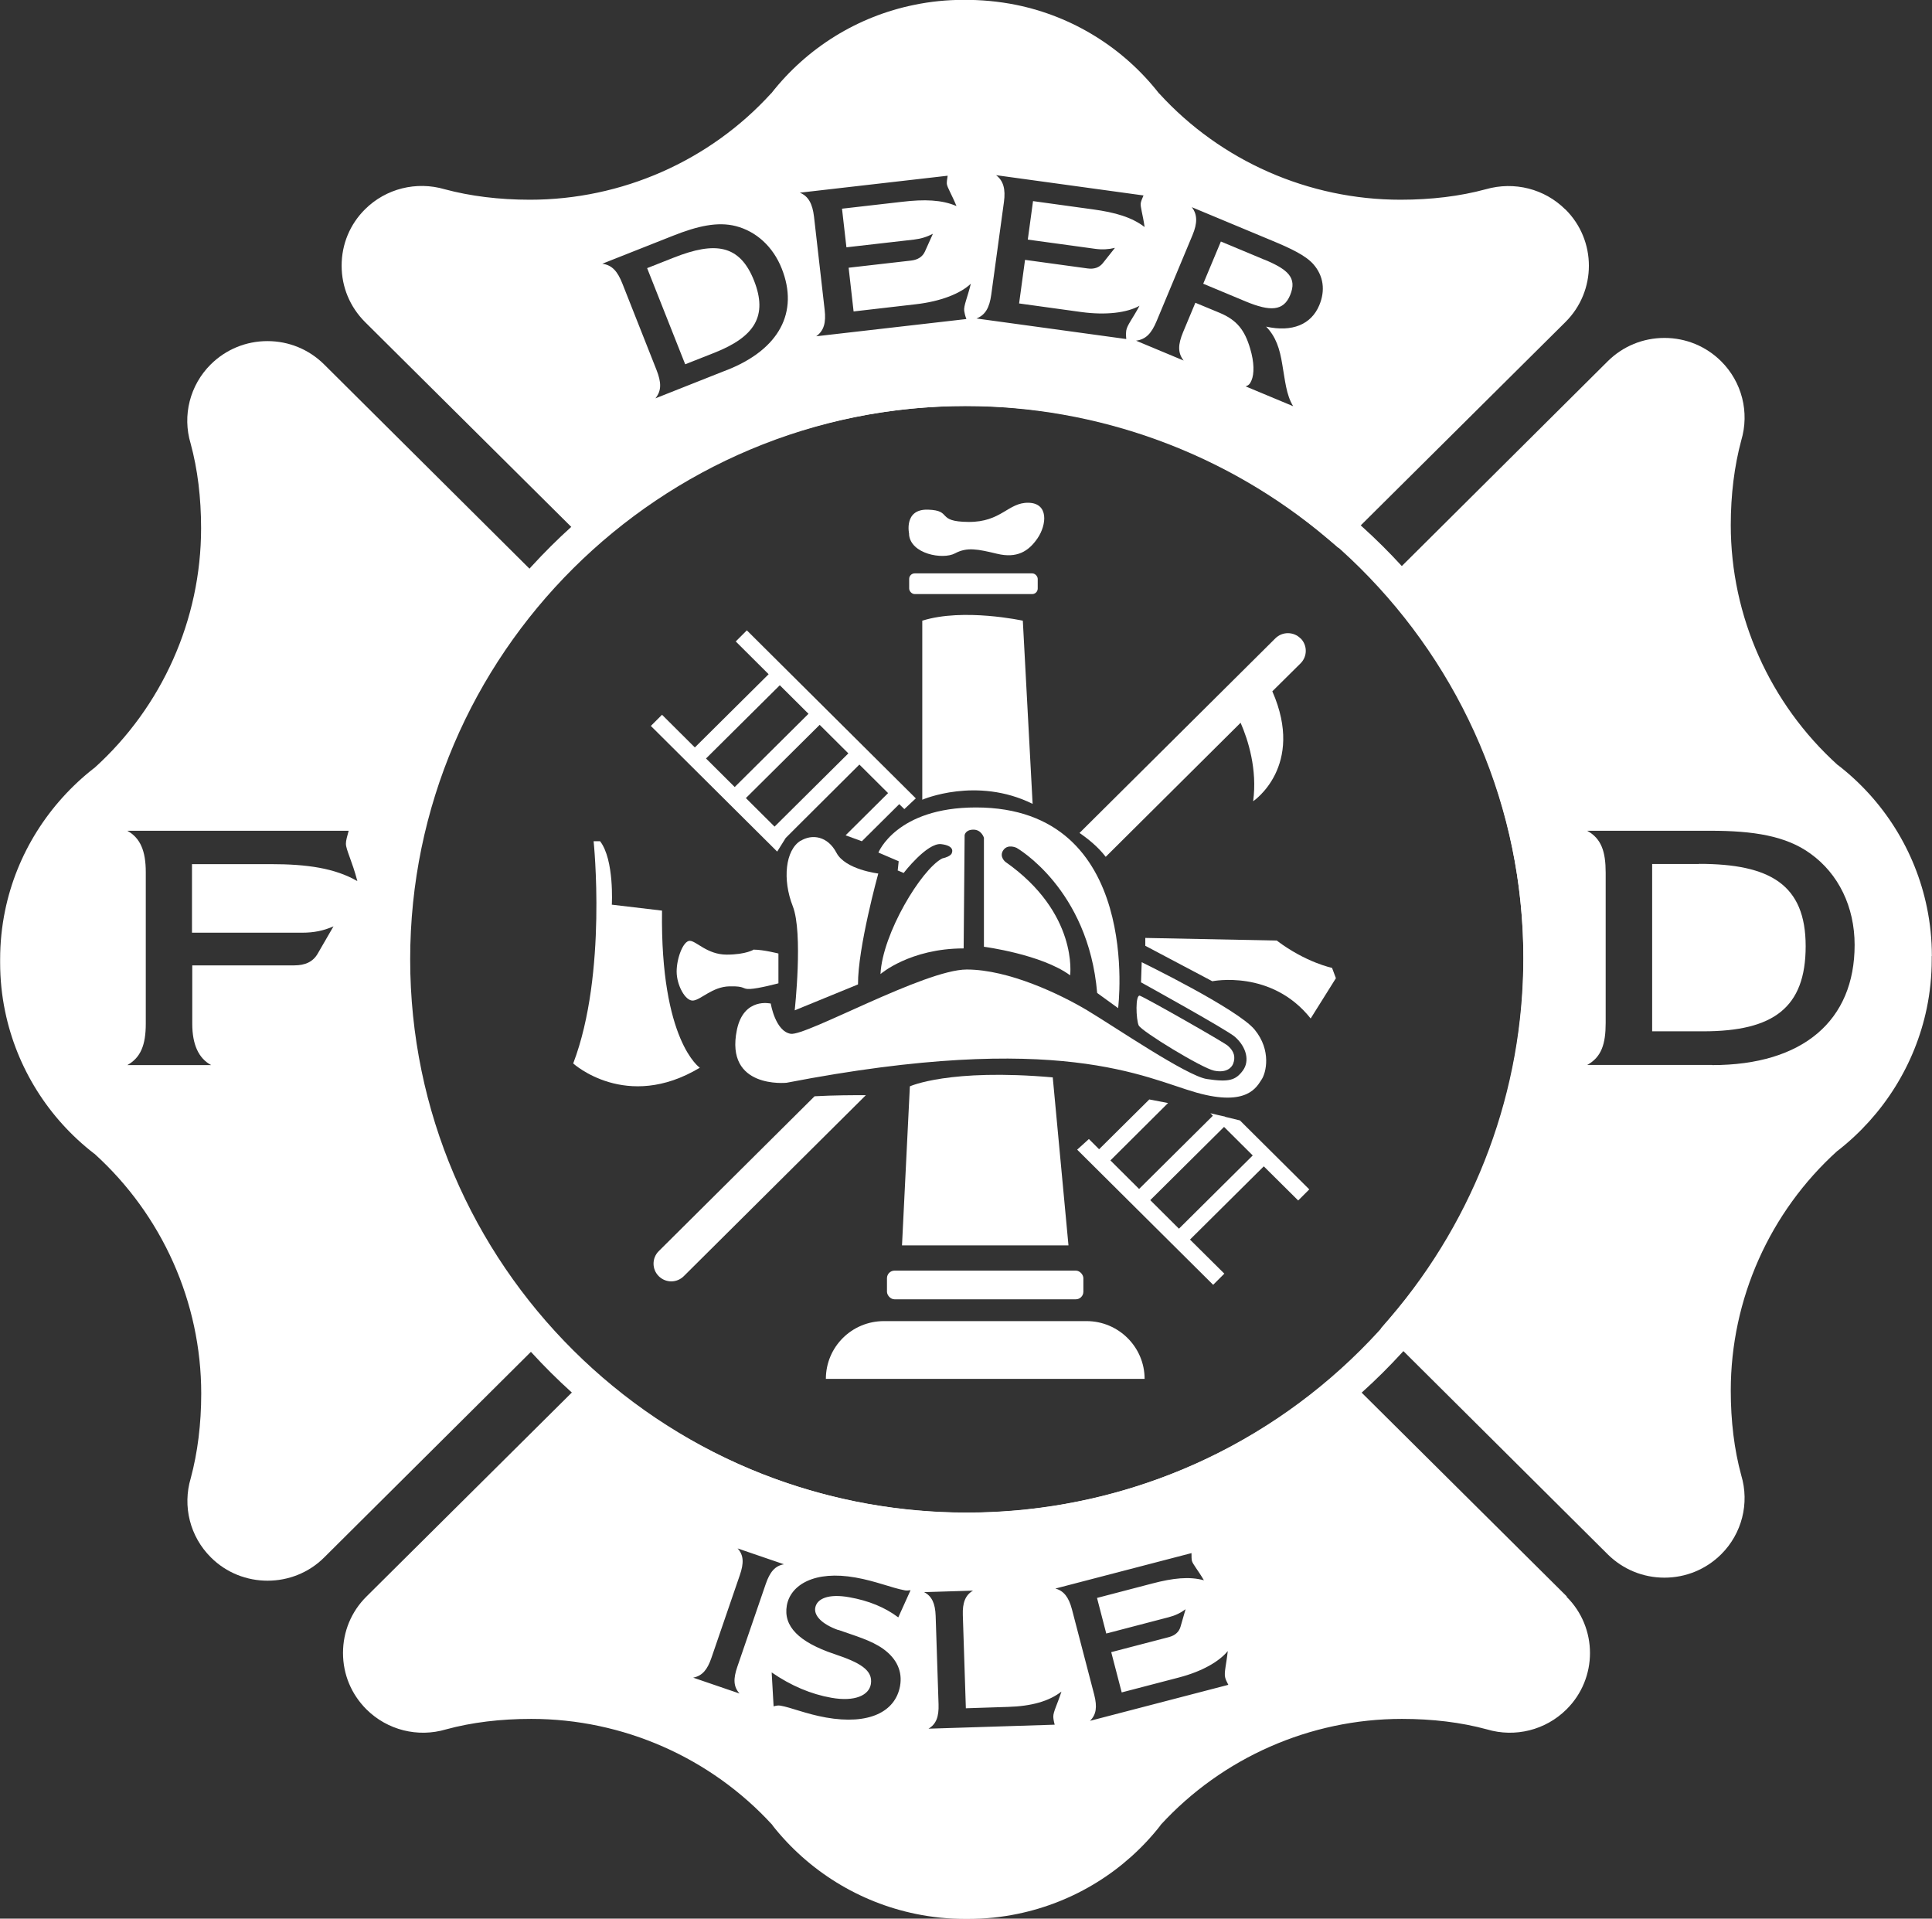 <?xml version="1.0" encoding="UTF-8"?><svg xmlns="http://www.w3.org/2000/svg" viewBox="0 0 140.08 139.1"><rect x="0" y="0" width="140.08" height="139.1" fill="#333333" stroke="none"/><defs><style>.cls-1{fill:#fff;}</style></defs><g id="Cross"><path class="cls-1" d="M70.1,27.16c-23.52,0-42.66,19.02-42.66,42.4s19.14,42.4,42.66,42.4,42.66-19.02,42.66-42.4-19.14-42.4-42.66-42.4Zm0,82.51c-22.26,0-40.36-18-40.36-40.12S47.84,29.43,70.1,29.43s40.36,18,40.36,40.12-18.11,40.12-40.36,40.12Z"/></g><g id="Center"><path class="cls-1" d="M59.06,79.48l-11.3,11.23c-.5,.5-.5,1.31,0,1.81,.25,.25,.58,.38,.91,.38s.66-.13,.91-.38l13.2-13.12c-.91,0-2.28,0-3.73,.08Z"/><path class="cls-1" d="M94.29,46.28c-.5-.5-1.32-.5-1.82,0l-14.2,14.11c.6,.41,1.34,1,1.9,1.73l9.78-9.72c.55,1.26,1.22,3.38,.91,5.69,0,0,3.78-2.53,1.39-7.97l2.05-2.03c.5-.5,.5-1.31,0-1.81Z"/><path class="cls-1" d="M53.35,46.51l2.38,2.37-5.35,5.31-2.38-2.37-.81,.81,9.16,9.11,.62-.99h0s.73-.73,.73-.73l4.61-4.59,2.08,2.07-3.08,3.06,1.18,.43,2.71-2.69,.37,.36,.83-.78-12.25-12.18-.81,.81Zm8.16,8.11l-5.35,5.31-2.08-2.07,5.35-5.31,2.08,2.07Zm-2.89-2.87l-5.35,5.31-2.08-2.07,5.35-5.31,2.08,2.07Z"/><path class="cls-1" d="M94.12,87.04l.81-.81-5.03-5-1.07-.26-.02-.02-.5-.11-.55-.13,.18,.18-5.35,5.31-2.08-2.07,4.18-4.16-1.36-.26-3.64,3.61-.74-.74-.85,.77,9.86,9.8,.81-.81-2.49-2.47,5.35-5.31,2.49,2.47Zm-8.64,2.04l-2.08-2.07,5.35-5.31,2.08,2.07-5.35,5.31Z"/><path class="cls-1" d="M44.36,65.6s.19-3.26-.85-4.61h-.47s1.01,9.59-1.48,16.11c0,0,3.85,3.51,9.18,.31,0,0-2.87-1.93-2.74-11.39l-3.63-.43Z"/><path class="cls-1" d="M54.68,68.83s-.57,.38-1.99,.38-2.21-1-2.68-1-.95,1.25-.95,2.23,.63,2.16,1.2,2.1,1.39-1,2.62-1.03,.88,.22,1.51,.19,2.05-.41,2.05-.41v-2.16s-1.1-.28-1.77-.28Z"/><path class="cls-1" d="M83.04,68.01v.56l4.86,2.57s4.29-.88,7.13,2.7l1.83-2.92-.28-.75s-1.89-.38-4.01-1.98l-9.53-.19Z"/><path class="cls-1" d="M65.07,63.1l.45,.19s1.7-2.21,2.72-2.09,.78,.61,.78,.61c0,0,.02,.26-.71,.43-1.51,.79-4.33,5.45-4.47,8.38,0,0,2.13-1.86,6.03-1.86l.07-8.21s.05-.4,.64-.4,.76,.59,.76,.59v7.9s4.16,.54,6.25,2.07c0,0,.61-4.51-4.7-8.23,0,0-.47-.38-.14-.85s.96-.16,.96-.16c0,0,5.2,2.95,5.84,10.52l1.52,1.1s1.83-14.55-10.31-14.55c-5.77,0-7.07,3.27-7.07,3.27l1.47,.63-.07,.66Z"/><path class="cls-1" d="M58.05,60.96c.83-.51,1.96-.35,2.6,.87s3.03,1.5,3.03,1.5c0,0-1.49,5.38-1.47,8.04l-4.59,1.88s.62-5.62-.14-7.55-.54-4.07,.57-4.75Z"/><path class="cls-1" d="M55.89,72.79s.33,1.98,1.44,2.16,9.72-4.66,12.76-4.66,6.78,1.79,8.74,2.96,7.23,4.77,8.68,4.98c1.59,.24,2.08,.09,2.6-.61s.26-1.72-.57-2.45c-.58-.51-6.81-3.95-6.81-3.95l.05-1.46s6.96,3.39,8.19,4.89,.83,3.14,.5,3.62-.99,2-4.73,.94-9.89-4.54-29.71-.71c0,0-4.49,.47-3.6-3.84,.5-2.39,2.46-1.9,2.46-1.9Z"/><path class="cls-1" d="M82.66,72.19c-.36-.13-.29,1.73-.1,2.15s4.57,3.09,5.46,3.28,1.28-.21,1.39-.5c.17-.45,.1-.88-.38-1.3-.29-.26-5.92-3.46-6.36-3.62Z"/><path class="cls-1" d="M66.87,57.98s3.93-1.71,8,.3l-.71-13.28s-4.31-.94-7.29,0v12.98Z"/><path class="cls-1" d="M65.97,78.76s2.84-1.31,10.36-.65l1.14,12.18h-12.07l.57-11.53Z"/><rect class="cls-1" x="64.31" y="92.12" width="14.24" height="2.08" rx=".55" ry=".55"/><path class="cls-1" d="M82.99,99.97c0-2.31-1.89-4.19-4.21-4.19h-14.69c-2.33,0-4.21,1.87-4.21,4.19h0s23.11,0,23.11,0Z"/><rect class="cls-1" x="65.92" y="41.57" width="9.32" height="1.5" rx=".4" ry=".4"/><path class="cls-1" d="M65.92,38.73s-.43-1.84,1.37-1.78,.54,.87,2.93,.89,2.87-1.42,4.35-1.39,1.32,1.6,.66,2.57-1.51,1.47-2.93,1.13-2.18-.5-3.06-.03-3.22,.05-3.33-1.38Z"/></g><g id="Text"><path class="cls-1" d="M39.27,95.75c-6.22-7.26-9.65-16.52-9.65-26.08s3.43-18.81,9.65-26.08l.69-.8L23.5,26.42h0c-1.1-1.09-2.56-1.69-4.11-1.69s-3.01,.6-4.11,1.69c-1.51,1.5-2.07,3.7-1.46,5.73h0c.51,1.87,.76,3.93,.76,6.15,0,6.61-2.82,12.94-7.74,17.38h-.01c-3.32,2.59-5.62,6.25-6.46,10.33-.24,1.16-.36,2.35-.36,3.54,0,.08,0,.16,0,.24,0,1.19,.12,2.38,.36,3.53,.84,4.08,3.13,7.75,6.46,10.32h.01c4.92,4.45,7.75,10.78,7.75,17.39,0,2.21-.26,4.28-.76,6.14h0c-.61,2.04-.05,4.24,1.46,5.74,1.13,1.13,2.62,1.69,4.11,1.69s2.98-.56,4.11-1.69l16.46-16.37-.69-.8Zm-17.35-28.13c.83,0,1.54-.14,2.26-.46l-1.14,1.97c-.34,.6-.91,.86-1.71,.86h-7.39v4.23c0,1.51,.46,2.51,1.37,3h-6.08c.97-.54,1.34-1.46,1.34-3v-10.99c0-1.54-.4-2.48-1.34-3H25.28c-.11,.4-.2,.71-.2,.94,0,.43,.46,1.28,.83,2.71-1.63-.94-3.65-1.23-6.28-1.23h-5.71v4.97h7.99Z"/><g><path class="cls-1" d="M123.19,62.64h-3.4v12.13h3.71c5.08,0,7.42-1.71,7.42-6.17s-2.57-5.97-7.74-5.97Z"/><path class="cls-1" d="M140.07,69.31c0-1.19-.12-2.38-.36-3.53-.84-4.08-3.13-7.75-6.46-10.32h-.01c-4.92-4.45-7.75-10.78-7.75-17.39,0-2.21,.26-4.28,.76-6.14h0c.61-2.04,.05-4.24-1.46-5.74-1.1-1.09-2.56-1.69-4.11-1.69s-3.01,.6-4.11,1.69l-16.46,16.37,.69,.8c6.22,7.26,9.65,16.52,9.65,26.08s-3.43,18.81-9.65,26.08l-.69,.8,16.46,16.37c1.1,1.09,2.56,1.69,4.11,1.69s3.01-.6,4.11-1.69c1.51-1.5,2.07-3.7,1.46-5.73h0c-.51-1.87-.76-3.93-.76-6.15,0-6.61,2.82-12.94,7.74-17.38h.01c3.32-2.59,5.61-6.25,6.46-10.33,.24-1.16,.36-2.35,.36-3.54,0-.08,0-.16,0-.24Zm-15.94,7.9h-9.05c1.03-.57,1.34-1.51,1.34-3.05v-10.88c0-1.54-.31-2.48-1.34-3.05h8.94c3.11,0,5.48,.37,7.25,1.66,2.03,1.46,3.2,3.85,3.2,6.62,0,5.48-3.74,8.71-10.33,8.71Z"/></g><g><path class="cls-1" d="M91.68,18.83l-3.16-1.32-1.28,3.06,3.09,1.29c1.76,.73,2.73,.7,3.21-.46,.53-1.27-.17-1.87-1.87-2.58Z"/><path class="cls-1" d="M113.49,15.18c-1.5-1.49-3.69-2.05-5.76-1.46-1.88,.51-3.96,.76-6.19,.76-6.65,0-13.02-2.8-17.49-7.7h-.01c-2.59-3.32-6.28-5.6-10.38-6.43-1.24-.25-2.53-.37-3.81-.36-1.2,0-2.39,.12-3.55,.36-4.11,.83-7.79,3.11-10.38,6.42h-.01c-4.47,4.91-10.84,7.71-17.49,7.71-2.23,0-4.32-.26-6.18-.76-2.05-.6-4.26-.05-5.77,1.45-1.1,1.09-1.7,2.54-1.7,4.09s.6,2.99,1.7,4.09l16.47,16.36,.81-.68c7.31-6.19,16.62-9.59,26.24-9.59s18.93,3.41,26.24,9.59l.8,.68,16.47-16.36h0c2.27-2.25,2.27-5.92,0-8.17Zm-60.77,11.64l-5.2,2.06c.46-.56,.43-1.17,.08-2.06l-2.47-6.25c-.35-.89-.74-1.35-1.46-1.45l5.13-2.03c1.79-.71,3.23-1.03,4.54-.7,1.49,.38,2.71,1.49,3.34,3.08,1.25,3.15-.17,5.85-3.95,7.35Zm17.35-3.69l-10.89,1.25c.56-.4,.72-.99,.61-1.93l-.77-6.74c-.11-.95-.42-1.5-1.03-1.74l10.72-1.23c-.04,.25-.07,.45-.06,.59,.03,.26,.35,.76,.7,1.61-1.06-.46-2.33-.5-3.94-.31l-4.36,.5,.32,2.8,4.9-.56c.51-.06,.95-.2,1.37-.42l-.58,1.29c-.17,.37-.5,.59-.99,.65l-4.54,.52,.36,3.17,4.5-.52c1.84-.21,3.25-.78,4-1.49-.24,.99-.53,1.6-.48,1.97,.02,.14,.06,.33,.16,.6Zm.73-.04c.64-.25,.94-.78,1.07-1.72l.92-6.72c.13-.94-.04-1.55-.57-1.95l10.69,1.47c-.1,.23-.18,.42-.2,.56-.04,.26,.15,.82,.28,1.73-.92-.71-2.13-1.06-3.74-1.28l-4.35-.6-.38,2.79,4.89,.67c.51,.07,.97,.04,1.43-.07l-.88,1.11c-.26,.32-.63,.45-1.12,.38l-4.52-.62-.43,3.16,4.49,.62c1.83,.25,3.34,.05,4.24-.45-.48,.9-.91,1.42-.96,1.79-.02,.14-.03,.33,0,.62l-10.86-1.49Zm24.85-.95c-.58,1.38-1.95,1.96-3.85,1.54,.72,.74,.99,1.62,1.17,2.73,.21,1.18,.28,2.2,.79,3.04l-3.45-1.44c.24-.07,.33-.2,.43-.43,.2-.47,.21-1.29-.1-2.32-.39-1.31-.94-2.05-2.21-2.58l-1.76-.73-.89,2.13c-.37,.89-.4,1.5,.04,2.06l-3.45-1.44c.73-.1,1.12-.54,1.49-1.42l2.6-6.23c.37-.88,.36-1.51-.05-2.03l5.78,2.41c1.45,.6,2.48,1.1,3.03,1.72,.74,.84,.89,1.9,.43,2.99Z"/><path class="cls-1" d="M48.87,18.67l-1.95,.77,2.76,6.97,2.13-.84c2.92-1.16,3.87-2.67,2.86-5.23-1.04-2.62-2.83-2.84-5.8-1.67Z"/></g><path class="cls-1" d="M113.61,115.75l-16.47-16.36-.81,.68c-7.31,6.19-16.62,9.59-26.24,9.59s-18.93-3.41-26.24-9.59l-.81-.68-16.47,16.36h0c-1.1,1.09-1.7,2.54-1.7,4.09s.6,2.99,1.7,4.09c1.51,1.5,3.72,2.06,5.77,1.45h0c1.87-.51,3.95-.76,6.18-.76,6.65,0,13.01,2.8,17.49,7.7v.02c2.6,3.3,6.29,5.58,10.4,6.42,1.16,.24,2.36,.36,3.56,.36,.08,0,.16,0,.24,0,1.2,0,2.39-.12,3.55-.36,4.11-.84,7.79-3.11,10.38-6.42v-.02c4.48-4.89,10.85-7.7,17.5-7.7,2.22,0,4.3,.25,6.17,.76h0c2.05,.61,4.26,.05,5.77-1.45,2.27-2.25,2.27-5.92,0-8.17Zm-60.15,5.09c-.29,.85-.3,1.43,.16,1.94l-3.36-1.15c.66-.13,1.03-.58,1.32-1.43l2.06-6c.3-.87,.29-1.45-.16-1.94l3.36,1.15c-.65,.11-1.02,.56-1.32,1.43l-2.06,6Zm7.33-2.67c1.24,.44,2.37,.75,3.24,1.37,1.01,.72,1.41,1.66,1.23,2.69-.34,1.89-2.27,2.84-5.37,2.29-1.46-.26-2.54-.73-3.3-.86-.16-.03-.32,0-.5,.05l-.14-2.46c1.39,.96,2.85,1.58,4.34,1.84,1.71,.3,2.71-.19,2.85-.98,.18-1.03-.8-1.58-2.67-2.2-2.54-.86-3.69-2-3.42-3.52,.27-1.49,2.01-2.55,4.98-2.02,1.48,.26,2.64,.76,3.58,.93,.11,.02,.25,.01,.41-.01l-.89,1.97c-.97-.73-2.14-1.21-3.55-1.46-1.49-.27-2.35,.09-2.47,.76-.1,.56,.45,1.18,1.67,1.62Zm15.67,6.87l-9.14,.29c.56-.33,.76-.87,.73-1.77l-.21-6.41c-.03-.9-.28-1.44-.84-1.72l3.55-.11c-.56,.32-.77,.89-.74,1.77l.22,6.76,3.06-.1c1.7-.05,2.97-.41,3.87-1.11-.29,.91-.6,1.47-.59,1.82,0,.12,.03,.32,.1,.58Zm2.56-.27c.47-.45,.54-1.02,.32-1.89l-1.62-6.21c-.23-.87-.59-1.34-1.2-1.5l9.87-2.57c0,.24,0,.43,.03,.56,.06,.24,.43,.66,.87,1.41-1.06-.29-2.24-.16-3.73,.23l-4.02,1.05,.67,2.58,4.52-1.18c.47-.12,.87-.31,1.23-.58l-.37,1.28c-.11,.37-.39,.62-.84,.74l-4.18,1.09,.76,2.92,4.14-1.08c1.69-.44,2.93-1.16,3.55-1.92-.1,.95-.28,1.57-.19,1.91,.03,.13,.1,.3,.23,.54l-10.03,2.61Z"/></g></svg>